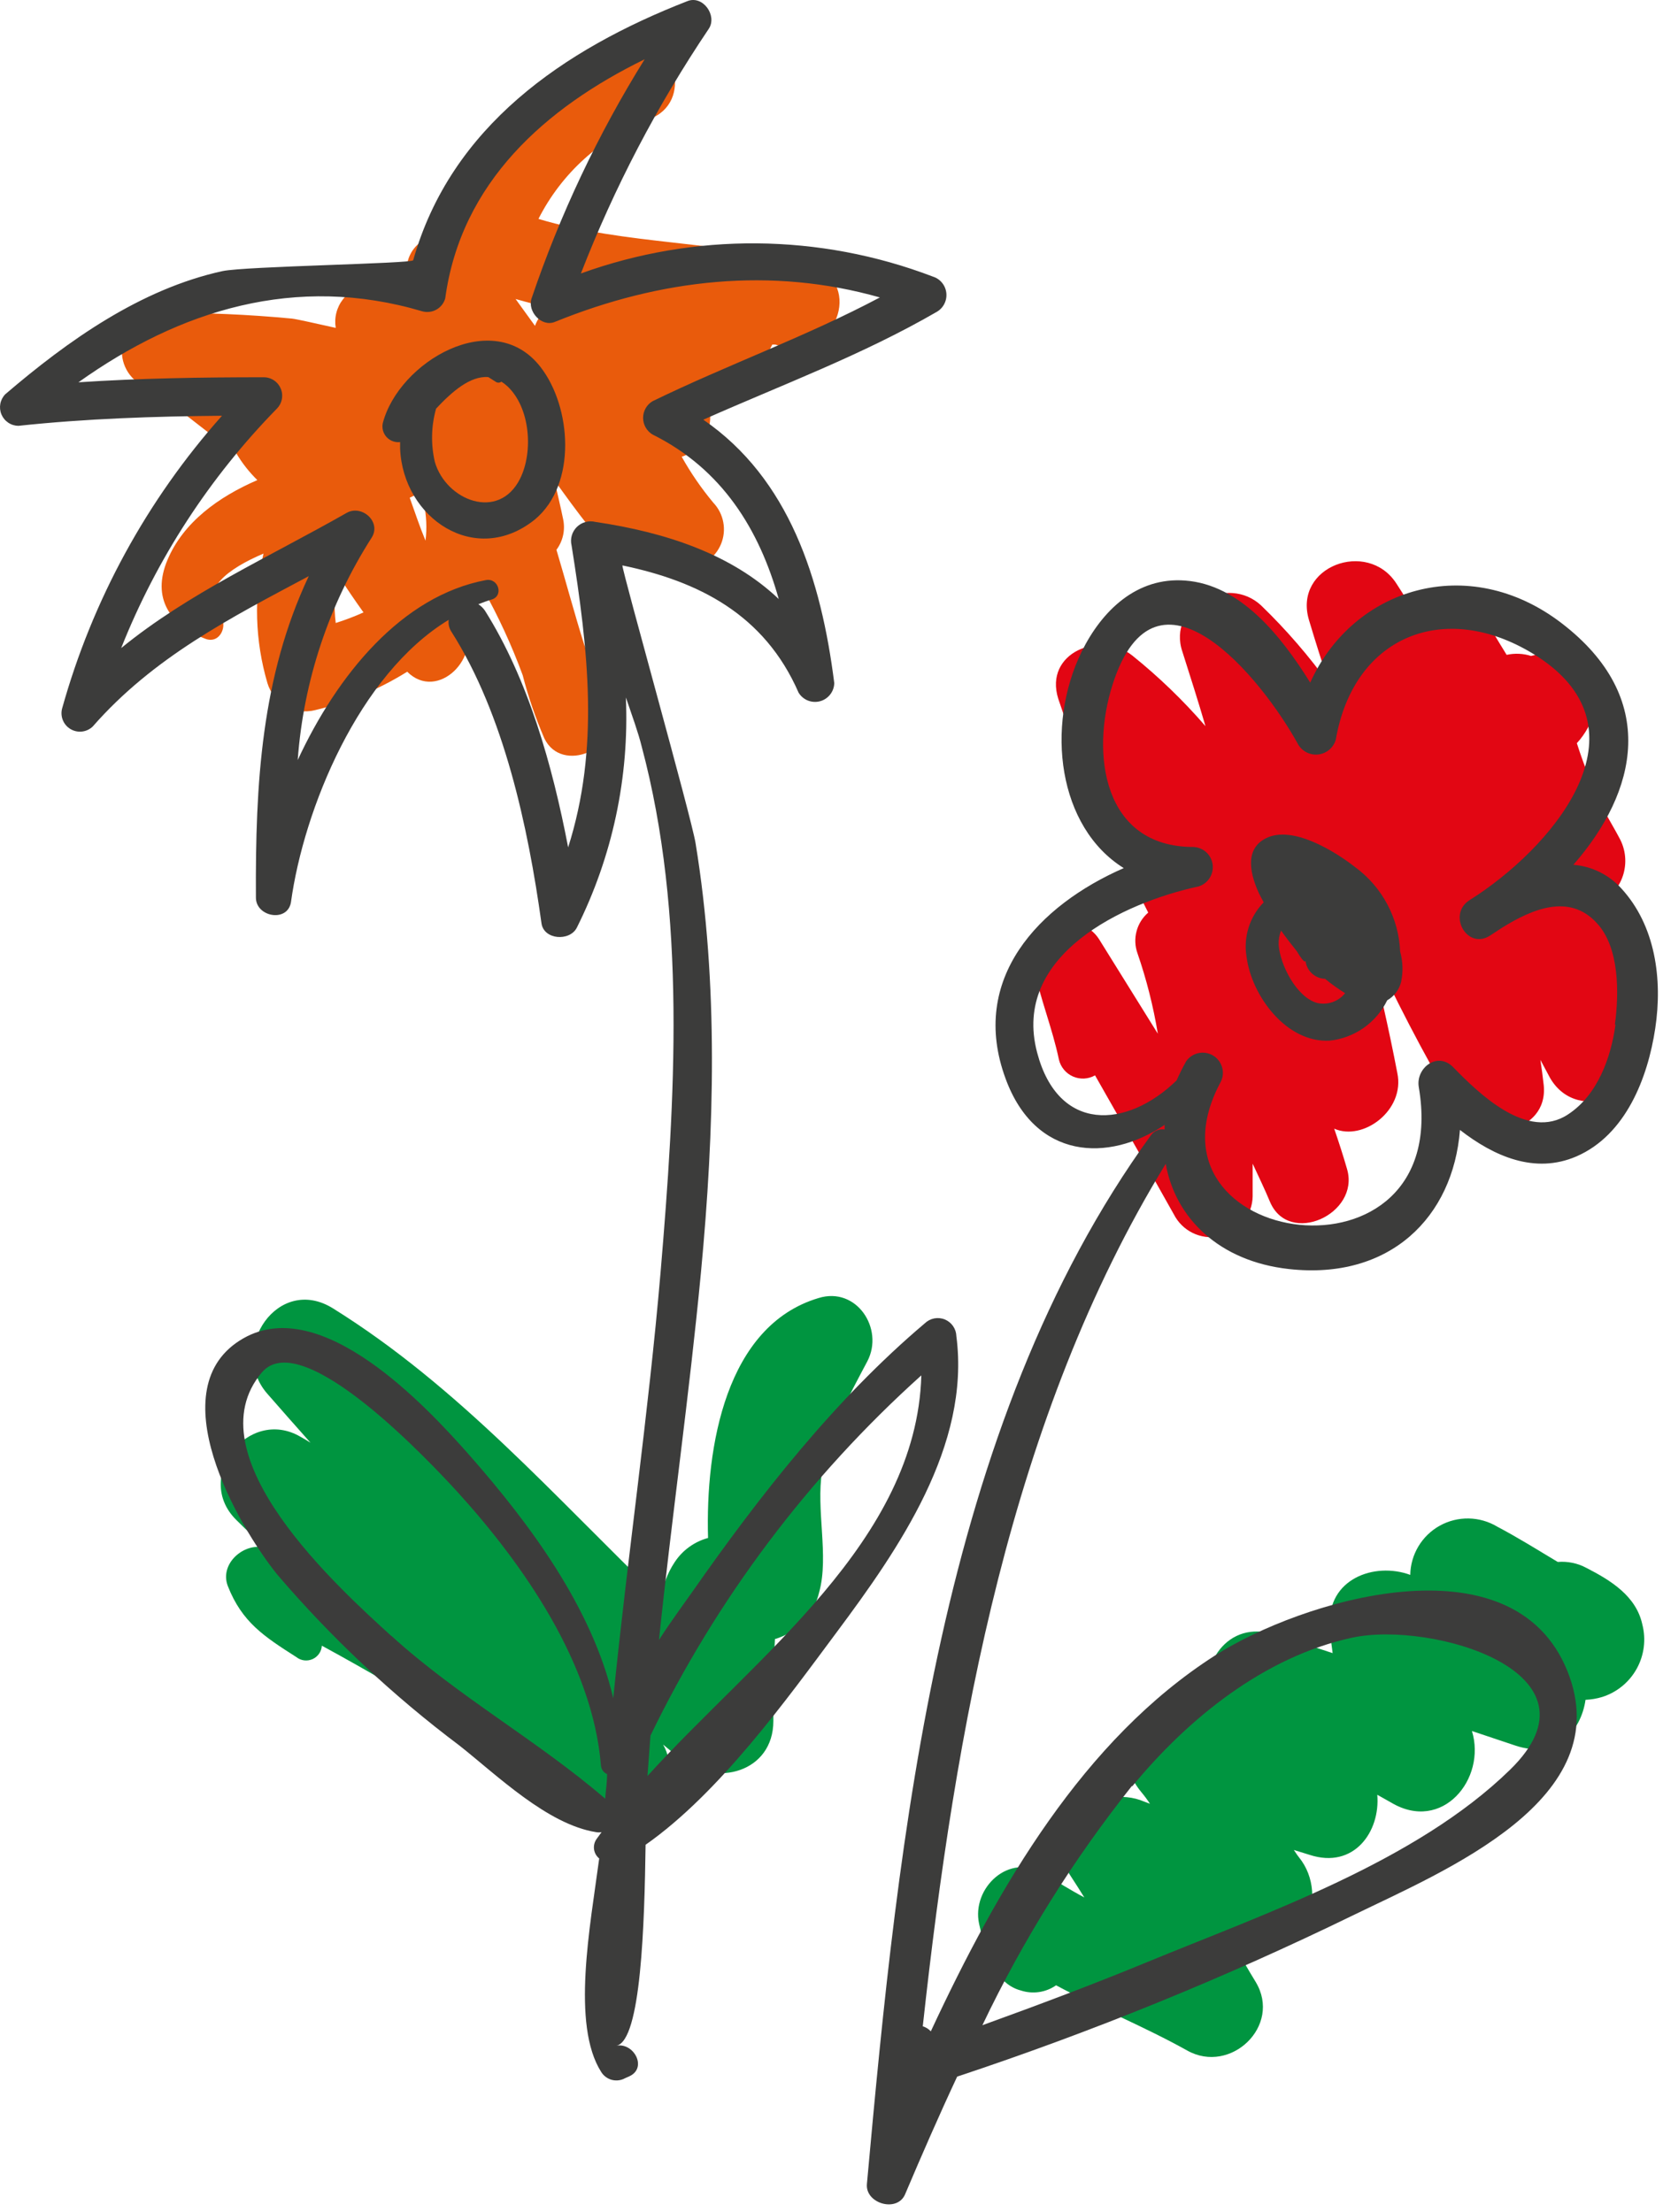 <svg width="121" height="161" viewBox="0 0 121 161" fill="none" xmlns="http://www.w3.org/2000/svg">
<path d="M58.887 19.282C52.471 17.503 45.526 17.847 39.178 15.93C40.866 12.6 43.729 10.015 47.214 8.675C50.52 7.528 49.176 2.351 45.756 3.372C39.42 5.289 34.977 10.156 32.257 15.999C32.095 16.365 31.983 16.751 31.924 17.147C31.528 17.17 31.143 17.289 30.802 17.492C30.461 17.695 30.173 17.978 29.964 18.315C29.755 18.653 29.63 19.036 29.599 19.431C29.569 19.827 29.634 20.225 29.789 20.59L30.076 21.382L28.664 20.763C28.384 20.625 28.075 20.553 27.763 20.553C27.451 20.553 27.142 20.625 26.862 20.763C26.492 20.789 26.131 20.893 25.804 21.067C25.476 21.242 25.189 21.482 24.96 21.774C24.731 22.066 24.565 22.402 24.474 22.762C24.382 23.121 24.367 23.496 24.428 23.862C23.177 23.586 21.582 23.219 21.237 23.185C18.09 22.887 14.929 22.749 11.767 22.771C11.133 22.748 10.509 22.942 9.999 23.32C9.488 23.698 9.122 24.238 8.959 24.852C8.796 25.466 8.847 26.117 9.103 26.698C9.359 27.28 9.804 27.757 10.367 28.052C12.812 29.452 14.89 31.392 17.185 32.976C17.611 33.694 18.128 34.354 18.724 34.939C15.934 36.144 13.34 37.992 12.181 40.758C11.021 43.525 12.364 45.511 14.97 46.498C16.038 46.877 16.623 45.465 15.992 44.742C14.419 42.939 16.634 41.367 19.171 40.288C18.458 43.402 18.557 46.647 19.458 49.712C19.67 50.42 20.145 51.019 20.786 51.387C21.427 51.754 22.184 51.861 22.902 51.686C25.282 51.126 27.554 50.179 29.628 48.885C31.832 51.089 35.127 47.829 33.749 45.143C34.292 44.429 34.757 43.66 35.138 42.848C36.266 44.865 37.233 46.968 38.031 49.138C38.435 50.707 38.961 52.242 39.603 53.729C40.866 56.37 45.193 54.498 44.298 51.755C43.77 50.148 43.15 48.541 42.519 46.957C41.796 44.661 41.187 42.365 40.487 40.012C40.718 39.702 40.882 39.346 40.967 38.968C41.052 38.591 41.056 38.2 40.981 37.82C40.786 36.867 40.556 35.914 40.338 34.95C41.164 36.098 41.991 37.246 42.84 38.313C45.136 41.401 46.284 41.286 49.923 41.332C50.468 41.321 50.998 41.15 51.448 40.843C51.898 40.535 52.249 40.103 52.459 39.6C52.668 39.096 52.726 38.543 52.626 38.007C52.527 37.471 52.273 36.975 51.897 36.58C51.03 35.54 50.262 34.422 49.601 33.24C50.019 33.101 50.401 32.873 50.722 32.571C51.042 32.269 51.293 31.901 51.457 31.492C51.621 31.084 51.694 30.645 51.671 30.205C51.648 29.765 51.529 29.336 51.323 28.947L50.783 27.879C52.089 27.772 53.364 27.43 54.548 26.869C55.27 26.46 55.845 25.833 56.19 25.079H56.408C56.664 25.155 56.925 25.213 57.189 25.251C61.08 25.813 62.767 20.349 58.887 19.282ZM24.589 41.826C25.186 42.756 25.806 43.674 26.449 44.569C25.791 44.864 25.116 45.121 24.428 45.339C24.281 44.167 24.335 42.979 24.589 41.826ZM38.926 23.713L37.514 21.761C38.318 21.991 39.121 22.197 39.925 22.37C39.469 22.711 39.122 23.178 38.926 23.713ZM30.96 39.347C30.535 38.325 30.191 37.28 29.812 36.224L30.271 35.995C30.455 36.213 30.65 36.419 30.834 36.626C31.03 37.519 31.073 38.439 30.96 39.347Z" fill="#E95B0C"/>
<path d="M63.112 99.059C64.34 96.694 62.32 93.606 59.553 94.467C52.827 96.476 51.323 105.257 51.518 111.926C50.518 112.197 49.651 112.826 49.085 113.694C48.548 114.502 48.213 115.427 48.109 116.392C40.418 108.999 33.405 100.93 24.222 95.213C20.227 92.734 16.611 98.163 19.435 101.412C20.48 102.617 21.536 103.8 22.592 104.993C22.351 104.844 22.11 104.695 21.857 104.557C18.069 102.353 14.052 107.507 17.185 110.606C17.874 111.295 18.586 111.961 19.286 112.638C17.771 112.225 15.946 113.786 16.577 115.427C17.61 118.056 19.206 119.089 21.559 120.593C21.723 120.723 21.92 120.806 22.128 120.833C22.336 120.859 22.547 120.828 22.739 120.743C22.931 120.658 23.095 120.522 23.215 120.35C23.335 120.177 23.405 119.976 23.418 119.766C30.306 123.508 36.837 127.733 43.655 131.67C46.95 133.575 49.808 129.638 48.247 126.963L49.544 128.031C52.104 130.074 56.27 128.972 56.27 125.242V121.362C56.27 121.006 56.351 120.122 56.385 119.284C57.181 119.049 57.899 118.606 58.466 118.001C59.033 117.395 59.428 116.65 59.611 115.841C60.322 113.223 59.358 109.86 59.817 107.059C60.276 104.259 61.757 101.63 63.112 99.059Z" fill="#009540"/>
<path d="M119.495 118.217C119.047 116.151 117.199 115.014 115.432 114.107C114.792 113.762 114.066 113.611 113.342 113.671C111.885 112.799 110.438 111.892 108.935 111.1C108.306 110.723 107.589 110.519 106.856 110.507C106.123 110.495 105.4 110.676 104.759 111.031C104.118 111.387 103.582 111.906 103.205 112.534C102.828 113.163 102.622 113.879 102.61 114.612C99.993 113.648 96.561 114.922 96.767 118.309C96.767 118.986 96.882 119.652 96.962 120.306C95.585 119.847 94.196 119.41 92.796 118.963C89.26 117.815 87.24 121.201 87.917 124.071C83.704 122.257 80.031 126.791 83.05 130.43C83.273 130.697 83.48 130.977 83.67 131.268L83.268 131.119C80.008 129.695 75.463 132.852 77.885 136.502C78.229 137.019 78.562 137.558 78.895 138.086C77.896 137.558 76.921 136.938 75.956 136.376C73.442 134.769 70.676 137.398 71.239 140.003C71.617 141.714 72.249 144.331 74.28 144.859C74.707 144.999 75.161 145.037 75.605 144.972C76.049 144.906 76.472 144.737 76.84 144.48C79.962 146.156 83.245 147.476 86.39 149.232C89.536 150.988 93.278 147.441 91.372 144.25C90.833 143.366 90.316 142.471 89.8 141.564L90.638 141.828C94.781 143.183 96.825 138.006 94.517 135.171C94.38 134.999 94.265 134.815 94.139 134.631L95.286 134.987C98.523 136.043 100.44 133.288 100.211 130.614L101.209 131.176C104.94 133.415 108.166 129.454 107.098 125.976L110.289 127.044C113.182 127.997 115.03 126.034 115.363 123.704C115.775 123.687 116.184 123.618 116.579 123.497C117.649 123.157 118.547 122.42 119.089 121.438C119.632 120.455 119.777 119.303 119.495 118.217Z" fill="#009540"/>
<path d="M119.357 75.688C118.485 72.336 117.406 69.053 116.224 65.793C116.659 65.598 117.049 65.314 117.369 64.959C117.689 64.605 117.932 64.188 118.082 63.734C118.232 63.281 118.286 62.801 118.241 62.326C118.196 61.85 118.052 61.389 117.819 60.972C117.509 60.387 117.176 59.825 116.855 59.251C116.006 57.59 115.296 55.862 114.731 54.085C115.051 53.739 115.325 53.353 115.546 52.937C117.222 49.827 113.997 47.014 111.403 47.737C110.827 47.555 110.213 47.528 109.623 47.657C109.268 47.072 108.912 46.509 108.567 45.901C108.296 45.465 107.933 45.092 107.504 44.809C107.075 44.526 106.59 44.339 106.082 44.261C105.575 44.182 105.056 44.214 104.561 44.355C104.067 44.495 103.609 44.741 103.218 45.075C102.679 44.191 102.151 43.307 101.588 42.446C99.488 39.232 94.081 41.218 95.24 45.12C95.711 46.693 96.205 48.266 96.733 49.815C95.254 47.758 93.595 45.837 91.774 44.076C89.352 41.78 84.887 44.076 86.035 47.439C86.609 49.241 87.183 51.043 87.71 52.846C86.097 50.979 84.318 49.261 82.396 47.715C80.1 45.867 75.933 47.474 77.001 50.86C78.802 56.196 80.989 61.394 83.544 66.413C83.13 66.771 82.834 67.245 82.695 67.773C82.555 68.302 82.579 68.86 82.763 69.375C83.421 71.281 83.916 73.24 84.244 75.229L79.962 68.342C79.629 67.822 79.123 67.436 78.533 67.253C77.944 67.07 77.308 67.102 76.739 67.342C76.17 67.583 75.705 68.016 75.425 68.567C75.145 69.118 75.069 69.749 75.21 70.351C75.669 72.646 76.565 74.804 77.047 77.112C77.11 77.383 77.236 77.635 77.415 77.849C77.593 78.063 77.818 78.232 78.074 78.344C78.329 78.455 78.606 78.506 78.885 78.491C79.163 78.476 79.433 78.397 79.675 78.259C81.638 81.703 83.601 85.147 85.53 88.59C85.872 89.148 86.385 89.58 86.993 89.822C87.601 90.064 88.271 90.103 88.903 89.932C89.535 89.761 90.094 89.391 90.498 88.876C90.902 88.361 91.128 87.729 91.143 87.075C91.143 86.272 91.143 85.48 91.143 84.688C91.567 85.606 92.015 86.524 92.405 87.465C93.783 90.714 98.948 88.361 98.018 85.101C97.731 84.102 97.41 83.115 97.077 82.139C99.189 83.069 102.243 80.796 101.669 78.087C101.037 74.793 100.28 71.498 99.453 68.227C101.388 72.495 103.549 76.656 105.927 80.693C107.592 83.379 112.688 82.552 112.321 78.971C112.252 78.351 112.172 77.743 112.08 77.135C112.321 77.571 112.539 78.007 112.78 78.443C114.835 82.001 120.367 79.522 119.357 75.688Z" fill="#E20613"/>
<path d="M117.98 64.669C117.077 63.664 115.824 63.044 114.479 62.935C119.128 57.621 120.758 50.814 113.606 45.339C106.834 40.162 98.443 42.767 95.332 49.677C93.186 46.234 90.236 42.549 86.241 42.251C82.706 41.975 80.169 44.443 78.7 47.428C76.037 52.892 76.989 60.203 81.764 63.176C75.6 65.874 70.481 71.212 73.167 78.5C75.325 84.389 80.639 84.619 84.737 81.864C84.732 81.975 84.732 82.086 84.737 82.197C84.548 82.166 84.354 82.19 84.177 82.265C84 82.341 83.849 82.464 83.739 82.621C68.346 103.822 65.373 133.598 63.077 158.932C62.939 160.367 65.281 161.044 65.855 159.689C67.072 156.82 68.323 153.95 69.643 151.126C79.488 147.856 89.105 143.937 98.431 139.395C105.124 136.135 117.773 130.958 114.054 121.637C110.082 111.697 94.609 116.495 88.388 120.49C78.837 126.608 72.65 137.26 67.726 147.832C67.567 147.659 67.365 147.532 67.141 147.464C69.505 125.827 73.534 103.122 84.818 84.699C85.518 88.648 88.709 91.793 93.783 92.355C101.129 93.17 105.732 88.579 106.226 82.231C108.693 84.148 111.666 85.468 114.697 84.159C118.301 82.598 119.897 78.42 120.436 74.839C120.976 71.257 120.448 67.366 117.98 64.669ZM82.396 129.982C86.471 125.035 92.015 120.558 98.386 119.181C104.125 117.941 117.165 121.695 109.864 128.8C103.034 135.469 92.072 139.246 83.463 142.793C79.515 144.423 75.509 145.926 71.48 147.384C74.429 141.189 78.076 135.35 82.35 129.982H82.396ZM117.544 74.563C117.211 76.974 116.246 79.683 114.1 81.095C111.138 83.069 107.58 79.556 105.72 77.651C104.573 76.503 103 77.731 103.23 79.109C105.812 94.272 82.293 90.817 88.835 78.707C88.993 78.375 89.02 77.996 88.912 77.645C88.804 77.293 88.568 76.995 88.251 76.809C87.934 76.624 87.559 76.563 87.2 76.64C86.84 76.718 86.523 76.927 86.31 77.226C86.046 77.697 85.816 78.156 85.61 78.627C81.971 82.162 77.001 82.438 75.463 76.606C73.58 69.501 81.742 65.69 87.217 64.508C87.547 64.404 87.83 64.186 88.016 63.893C88.201 63.601 88.278 63.252 88.231 62.909C88.184 62.565 88.018 62.249 87.761 62.017C87.504 61.785 87.173 61.65 86.827 61.638C80.261 61.638 79.331 54.854 80.961 49.792C84.129 39.909 91.82 49.367 94.46 54.188C94.611 54.439 94.831 54.64 95.094 54.767C95.358 54.894 95.652 54.941 95.942 54.904C96.232 54.866 96.505 54.745 96.727 54.554C96.948 54.364 97.11 54.113 97.192 53.833C98.489 46.28 105.089 43.651 111.529 47.565C120.161 52.811 113.411 61.168 107.511 65.128L106.891 65.529C105.307 66.597 106.754 69.134 108.395 68.101L109.29 67.515C111.471 66.161 114.18 64.99 116.178 67.171C117.842 68.939 117.808 72.302 117.498 74.563H117.544Z" fill="#3C3C3B"/>
<path d="M101.875 69.249C101.825 68.045 101.505 66.869 100.939 65.806C100.372 64.743 99.575 63.821 98.604 63.108C97.135 61.96 94.012 60.008 92.084 61.018C90.465 61.845 91.028 63.785 91.625 65.059C91.716 65.254 91.843 65.461 91.946 65.667C91.436 66.189 91.058 66.824 90.842 67.52C90.627 68.217 90.58 68.955 90.706 69.673C91.085 72.497 93.611 75.906 96.744 75.734C97.634 75.64 98.486 75.32 99.219 74.806C99.952 74.292 100.542 73.6 100.934 72.796C101.184 72.654 101.403 72.463 101.576 72.234C101.75 72.005 101.875 71.743 101.944 71.464C102.098 70.731 102.075 69.971 101.875 69.249ZM95.837 72.991C94.311 72.566 93.128 70.167 93.037 68.766C93.021 68.41 93.079 68.054 93.209 67.722C93.576 68.239 93.966 68.743 94.357 69.226C94.54 69.536 94.942 70.167 94.988 69.914C95.026 70.269 95.192 70.598 95.453 70.84C95.715 71.083 96.055 71.223 96.411 71.234C96.873 71.615 97.36 71.964 97.869 72.279C97.632 72.577 97.315 72.802 96.956 72.928C96.597 73.054 96.209 73.076 95.837 72.991Z" fill="#3C3C3B"/>
<path d="M39.328 26.709C35.884 22.266 28.997 26.341 27.849 30.806C27.813 30.984 27.82 31.168 27.869 31.343C27.918 31.518 28.008 31.679 28.131 31.812C28.255 31.945 28.408 32.047 28.578 32.11C28.749 32.173 28.931 32.194 29.112 32.172V32.643C29.318 37.717 34.599 41.286 38.915 37.809C42.002 35.237 41.578 29.601 39.328 26.709ZM37.847 34.824C36.297 37.958 32.441 36.419 31.637 33.607C31.343 32.331 31.374 31 31.729 29.739C32.877 28.511 34.208 27.34 35.528 27.443L36.056 27.776C36.117 27.824 36.192 27.849 36.269 27.849C36.346 27.849 36.42 27.824 36.481 27.776C36.641 27.876 36.791 27.991 36.929 28.12C38.582 29.681 38.811 32.873 37.847 34.824Z" fill="#3C3C3B"/>
<path d="M69.586 97.245C69.579 96.982 69.497 96.727 69.347 96.51C69.198 96.293 68.989 96.124 68.745 96.024C68.502 95.924 68.234 95.898 67.976 95.947C67.718 95.997 67.479 96.121 67.29 96.304C60.724 101.86 55.249 108.873 50.336 115.898C49.808 116.656 48.901 117.872 47.948 119.342C48.878 110.411 50.152 101.55 51.002 92.596C51.977 82.265 52.287 71.613 50.611 61.374C50.313 59.492 45.285 41.631 45.285 41.149C50.807 42.297 55.616 44.696 58.107 50.412C58.265 50.67 58.502 50.87 58.783 50.982C59.064 51.093 59.374 51.111 59.666 51.033C59.958 50.954 60.217 50.782 60.403 50.544C60.59 50.306 60.694 50.014 60.701 49.712C59.748 42.159 57.43 34.847 51.174 30.543C56.913 27.994 62.744 25.836 68.185 22.68C68.419 22.538 68.606 22.331 68.724 22.084C68.842 21.838 68.887 21.562 68.851 21.291C68.816 21.02 68.703 20.765 68.526 20.558C68.348 20.349 68.115 20.198 67.852 20.12C59.626 16.983 50.546 16.906 42.266 19.902C44.701 13.637 47.823 7.662 51.576 2.087C52.196 1.134 51.151 -0.358 50.026 0.078C41.015 3.591 32.808 9.204 30.064 18.938C29.984 19.19 17.851 19.374 16.187 19.73C10.218 21.038 4.938 24.792 0.381 28.694C0.197 28.884 0.073 29.124 0.024 29.383C-0.025 29.643 0.002 29.911 0.103 30.155C0.205 30.399 0.375 30.608 0.594 30.756C0.812 30.905 1.069 30.986 1.333 30.99C6.269 30.462 11.205 30.301 16.152 30.256C10.695 36.383 6.714 43.678 4.513 51.583C4.444 51.865 4.467 52.161 4.58 52.428C4.694 52.696 4.89 52.919 5.141 53.065C5.392 53.211 5.683 53.272 5.971 53.238C6.259 53.205 6.529 53.079 6.74 52.88C11.148 47.841 16.761 44.971 22.466 41.929C19.022 49.23 18.574 57.001 18.62 65.323C18.62 66.735 20.916 67.148 21.169 65.667C22.098 58.895 26.104 49.069 32.647 45.109C32.605 45.41 32.675 45.716 32.842 45.97C36.676 51.996 38.421 60.181 39.397 67.183C39.557 68.399 41.451 68.525 41.968 67.515C44.564 62.324 45.792 56.555 45.538 50.757C45.997 52.099 46.445 53.328 46.686 54.315C49.969 66.597 49.119 80.05 48.063 92.596C47.179 102.927 45.664 113.258 44.62 123.589C43.07 116.954 38.49 110.836 34.185 105.935C30.96 102.273 23.384 94.169 17.713 97.394C11.446 100.964 17.346 111.1 20.193 114.612C24.139 119.222 28.577 123.387 33.428 127.032C36.148 129.179 39.821 132.772 43.368 133.334C43.501 133.358 43.637 133.358 43.77 133.334L43.403 133.839C43.251 134.056 43.186 134.322 43.222 134.584C43.258 134.846 43.393 135.084 43.598 135.251C42.944 140.176 41.555 147.361 43.747 150.793C43.923 151.076 44.202 151.281 44.524 151.364C44.847 151.447 45.189 151.403 45.48 151.241L45.79 151.103C47.122 150.495 46.123 148.635 44.849 148.876C46.651 148.532 46.892 139.957 46.973 134.253C52.345 130.487 57.235 123.681 60.873 118.791C65.407 112.707 70.619 105.2 69.586 97.245ZM41.337 61.661C40.189 55.681 38.432 49.448 35.287 44.443C35.16 44.256 34.996 44.096 34.805 43.972C35.115 43.858 35.425 43.731 35.746 43.64C36.676 43.387 36.275 42.044 35.356 42.216C29.238 43.364 24.543 49.103 21.662 55.313C22.081 49.56 23.927 44.001 27.034 39.14C27.78 37.992 26.334 36.695 25.221 37.326C19.561 40.552 13.742 43.146 8.817 47.164C11.398 40.666 15.246 34.747 20.136 29.75C20.324 29.563 20.453 29.325 20.505 29.064C20.558 28.804 20.532 28.534 20.431 28.288C20.331 28.043 20.16 27.832 19.939 27.684C19.719 27.535 19.46 27.456 19.194 27.455C14.683 27.455 10.195 27.524 5.707 27.822C13.076 22.565 21.524 19.925 30.73 22.657C31.076 22.752 31.445 22.706 31.757 22.53C32.069 22.353 32.298 22.061 32.395 21.715C33.543 13.256 39.707 7.838 46.904 4.314C43.502 9.783 40.74 15.626 38.674 21.727C38.364 22.657 39.397 23.827 40.372 23.426C48.086 20.292 56.133 19.408 64.019 21.646C58.658 24.493 52.919 26.548 47.478 29.2C47.269 29.325 47.095 29.502 46.975 29.715C46.855 29.927 46.792 30.166 46.792 30.41C46.792 30.654 46.855 30.894 46.975 31.106C47.095 31.319 47.269 31.496 47.478 31.622C52.563 34.147 55.249 38.566 56.661 43.594C53.217 40.322 48.431 38.738 43.311 37.981C43.073 37.922 42.825 37.926 42.589 37.992C42.353 38.058 42.138 38.183 41.965 38.356C41.792 38.53 41.666 38.744 41.6 38.98C41.535 39.216 41.531 39.465 41.589 39.703C42.806 47.382 43.632 54.453 41.337 61.673V61.661ZM28.469 119.055C24.692 115.611 13.914 105.912 19.068 99.862C22.052 96.419 31.603 106.75 33.21 108.494C38.077 113.832 43.116 121.063 43.724 128.467C43.731 128.606 43.776 128.74 43.855 128.853C43.934 128.967 44.044 129.056 44.172 129.11C44.172 129.707 44.08 130.258 44.034 130.901C39.144 126.688 33.325 123.463 28.469 119.043V119.055ZM47.11 129.259C47.179 128.272 47.26 127.296 47.328 126.309C52.136 116.375 58.83 107.47 67.037 100.092C66.693 112.145 55.008 120.535 47.11 129.248V129.259Z" fill="#3C3C3B"/>
</svg>
